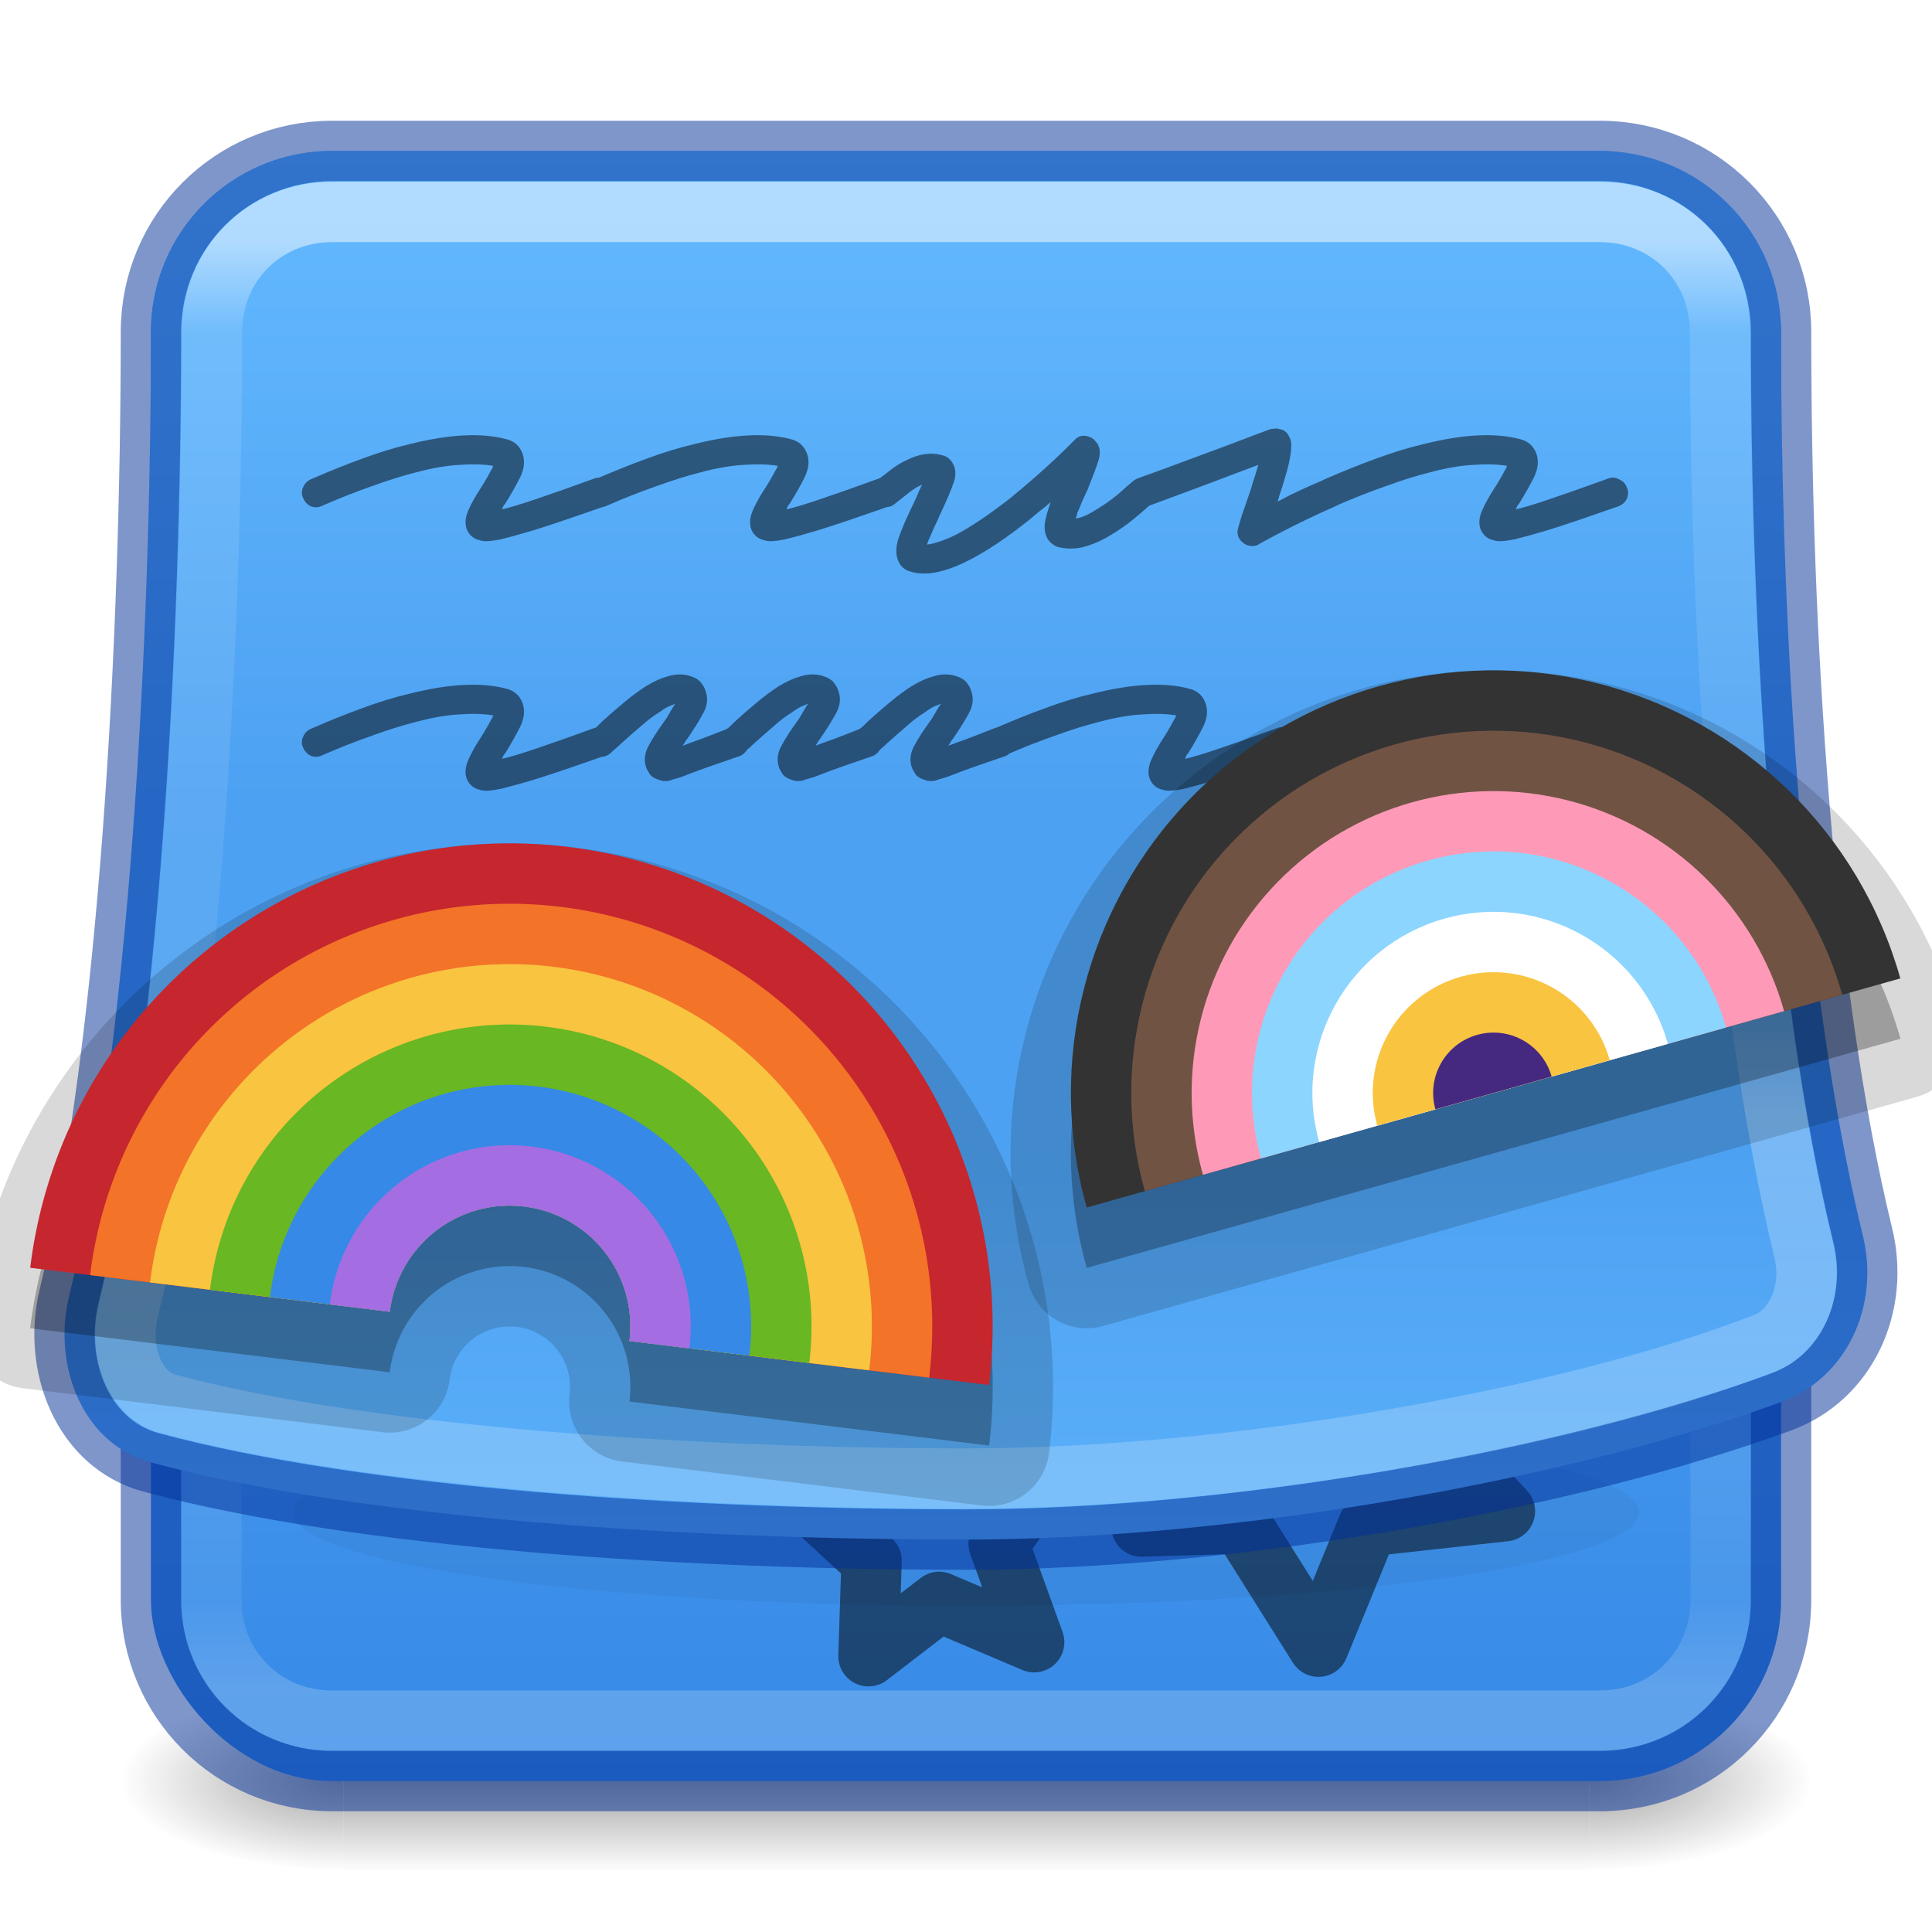 <?xml version="1.0" encoding="UTF-8" standalone="no"?>
<svg
   id="svg13986"
   height="32"
   width="32"
   version="1.1"
   inkscape:version="1.4.2 (ebf0e940d0, 2025-05-08)"
   sodipodi:docname="32.svg"
   inkscape:export-filename="/home/lains/Documents/Projects/lainsce.github.io/icons/jorts-big.png"
   inkscape:export-xdpi="90"
   inkscape:export-ydpi="90"
   xml:space="preserve"
   xmlns:inkscape="http://www.inkscape.org/namespaces/inkscape"
   xmlns:sodipodi="http://sodipodi.sourceforge.net/DTD/sodipodi-0.dtd"
   xmlns:xlink="http://www.w3.org/1999/xlink"
   xmlns="http://www.w3.org/2000/svg"
   xmlns:svg="http://www.w3.org/2000/svg"
   xmlns:rdf="http://www.w3.org/1999/02/22-rdf-syntax-ns#"
   xmlns:cc="http://creativecommons.org/ns#"
   xmlns:dc="http://purl.org/dc/elements/1.1/"><sodipodi:namedview
     pagecolor="#ffffff"
     bordercolor="#666666"
     borderopacity="1"
     objecttolerance="10"
     gridtolerance="10"
     guidetolerance="10"
     inkscape:pageopacity="0"
     inkscape:pageshadow="2"
     inkscape:window-width="1920"
     inkscape:window-height="1013"
     id="namedview69"
     showgrid="false"
     showguides="true"
     inkscape:guide-bbox="true"
     inkscape:zoom="1"
     inkscape:cx="40"
     inkscape:cy="23"
     inkscape:window-x="0"
     inkscape:window-y="0"
     inkscape:window-maximized="1"
     inkscape:current-layer="svg13986"
     inkscape:showpageshadow="2"
     inkscape:pagecheckerboard="0"
     inkscape:deskcolor="#d1d1d1"><inkscape:grid
       id="grid4"
       units="px"
       originx="-198"
       originy="0"
       spacingx="0.5"
       spacingy="0.5"
       empcolor="#e50000"
       empopacity="0.2"
       color="#e50000"
       opacity="0.102"
       empspacing="2"
       enabled="true"
       visible="false" /><inkscape:page
       x="0"
       y="0"
       width="32"
       height="32"
       id="page30"
       margin="0"
       bleed="0"
       inkscape:export-filename="48.svg"
       inkscape:export-xdpi="90"
       inkscape:export-ydpi="90" /></sodipodi:namedview><defs
     id="defs13988"><linearGradient
       id="linearGradient18"
       inkscape:collect="always"><stop
         style="stop-color:#64baff;stop-opacity:1;"
         offset="0"
         id="stop10" /><stop
         style="stop-color:#4da1f2;stop-opacity:1;"
         offset="0.399"
         id="stop26" /><stop
         style="stop-color:#4da1f2;stop-opacity:1;"
         offset="0.611"
         id="stop25" /><stop
         style="stop-color:#64baff;stop-opacity:1;"
         offset="1"
         id="stop16" /></linearGradient><linearGradient
       id="linearGradient3688-166-749-4-0-3-8"><stop
         offset="0"
         style="stop-color:#181818;stop-opacity:1"
         id="stop2883-4-0-1-8" /><stop
         offset="1"
         style="stop-color:#181818;stop-opacity:0"
         id="stop2885-9-2-9-6" /></linearGradient><linearGradient
       id="linearGradient3702-501-757-8-4-1-1"><stop
         offset="0"
         style="stop-color:#181818;stop-opacity:0"
         id="stop2895-8-9-9-1" /><stop
         offset="0.5"
         style="stop-color:#181818;stop-opacity:1"
         id="stop2897-7-8-7-7" /><stop
         offset="1"
         style="stop-color:#181818;stop-opacity:0"
         id="stop2899-4-5-1-5" /></linearGradient><linearGradient
       id="linearGradient17"
       inkscape:collect="always"><stop
         style="stop-color:#64baff;stop-opacity:1;"
         offset="0"
         id="stop18" /><stop
         style="stop-color:#3689e6;stop-opacity:1;"
         offset="1"
         id="stop19" /></linearGradient><linearGradient
       id="linearGradient30"><stop
         id="stop27"
         style="stop-color:#ffffff;stop-opacity:1"
         offset="0" /><stop
         id="stop28"
         style="stop-color:#ffffff;stop-opacity:0.235"
         offset="0.062" /><stop
         id="stop29"
         style="stop-color:#ffffff;stop-opacity:0.157"
         offset="0.938" /><stop
         id="stop30"
         style="stop-color:#ffffff;stop-opacity:0.392"
         offset="1" /></linearGradient><linearGradient
       id="linearGradient25-8"><stop
         id="stop21-5"
         style="stop-color:#ffffff;stop-opacity:1"
         offset="0" /><stop
         id="stop22-9"
         style="stop-color:#ffffff;stop-opacity:0.235"
         offset="0.075" /><stop
         id="stop23-7"
         style="stop-color:#ffffff;stop-opacity:0.157"
         offset="0.625" /><stop
         id="stop24-5"
         style="stop-color:#ffffff;stop-opacity:0.502"
         offset="0.725" /><stop
         id="stop25-3"
         style="stop-color:#ffffff;stop-opacity:0.392"
         offset="1" /></linearGradient><radialGradient
       gradientTransform="matrix(2.004,0,0,1.4,27.988,-17.4)"
       gradientUnits="userSpaceOnUse"
       xlink:href="#linearGradient3688-166-749-4-0-3-8"
       id="radialGradient3493-5"
       fy="43.5"
       fx="4.993"
       r="2.5"
       cy="43.5"
       cx="4.993" /><radialGradient
       gradientTransform="matrix(2.004,0,0,1.4,-20.012,-104.4)"
       gradientUnits="userSpaceOnUse"
       xlink:href="#linearGradient3688-166-749-4-0-3-8"
       id="radialGradient3495-2"
       fy="43.5"
       fx="4.993"
       r="2.5"
       cy="43.5"
       cx="4.993" /><linearGradient
       inkscape:collect="always"
       xlink:href="#linearGradient18"
       id="linearGradient10"
       x1="15"
       y1="2.5"
       x2="15"
       y2="29.5"
       gradientUnits="userSpaceOnUse" /><linearGradient
       inkscape:collect="always"
       xlink:href="#linearGradient17"
       id="linearGradient11-7"
       x1="16"
       y1="2.5"
       x2="16"
       y2="29.5"
       gradientUnits="userSpaceOnUse" /><linearGradient
       inkscape:collect="always"
       xlink:href="#linearGradient25-8"
       id="linearGradient21"
       x1="15"
       y1="4"
       x2="15"
       y2="24"
       gradientUnits="userSpaceOnUse" /><linearGradient
       inkscape:collect="always"
       xlink:href="#linearGradient30"
       id="linearGradient27-3"
       x1="15"
       y1="4"
       x2="15"
       y2="28"
       gradientUnits="userSpaceOnUse" /><filter
       inkscape:collect="always"
       style="color-interpolation-filters:sRGB"
       id="filter33"
       x="-0.062"
       y="-0.443"
       width="1.123"
       height="1.885"><feGaussianBlur
         inkscape:collect="always"
         stdDeviation="0.571"
         id="feGaussianBlur33" /></filter><linearGradient
       inkscape:collect="always"
       xlink:href="#linearGradient3702-501-757-8-4-1-1"
       id="linearGradient6"
       gradientUnits="userSpaceOnUse"
       x1="25.058"
       y1="47.028"
       x2="25.058"
       y2="39.999" /><linearGradient
       id="linearGradient8"><stop
         id="stop5"
         style="stop-color:#ffffff;stop-opacity:1"
         offset="0" /><stop
         id="stop6"
         style="stop-color:#ffffff;stop-opacity:0.235"
         offset="0.089" /><stop
         id="stop7"
         style="stop-color:#ffffff;stop-opacity:0.16;"
         offset="0.629" /><stop
         id="stop9"
         style="stop-color:#ffffff;stop-opacity:0.5;"
         offset="0.887" /><stop
         id="stop8"
         style="stop-color:#ffffff;stop-opacity:0.392"
         offset="1" /></linearGradient><linearGradient
       id="linearGradient15"><stop
         id="stop12"
         style="stop-color:#ffffff;stop-opacity:1"
         offset="0" /><stop
         id="stop13"
         style="stop-color:#ffffff;stop-opacity:0.235"
         offset="0.068" /><stop
         id="stop14"
         style="stop-color:#ffffff;stop-opacity:0.157"
         offset="0.931" /><stop
         id="stop15"
         style="stop-color:#ffffff;stop-opacity:0.392"
         offset="1" /></linearGradient><radialGradient
       gradientTransform="matrix(2.004,0,0,1.4,27.988,-17.4)"
       gradientUnits="userSpaceOnUse"
       xlink:href="#linearGradient3688-166-749-4-0-3-8"
       id="radialGradient3013-896-0"
       fy="43.5"
       fx="4.993"
       r="2.5"
       cy="43.5"
       cx="4.993" /><radialGradient
       gradientTransform="matrix(2.004,0,0,1.4,-20.012,-104.4)"
       gradientUnits="userSpaceOnUse"
       xlink:href="#linearGradient3688-166-749-4-0-3-8"
       id="radialGradient3015-826-2"
       fy="43.5"
       fx="4.993"
       r="2.5"
       cy="43.5"
       cx="4.993" /><radialGradient
       gradientTransform="matrix(2.004,0,0,1.4,27.988,-17.4)"
       gradientUnits="userSpaceOnUse"
       xlink:href="#linearGradient3688-166-749-4-0-3-8"
       id="radialGradient3013-896-0-3"
       fy="43.5"
       fx="4.993"
       r="2.5"
       cy="43.5"
       cx="4.993" /><radialGradient
       gradientTransform="matrix(2.004,0,0,1.4,-20.012,-104.4)"
       gradientUnits="userSpaceOnUse"
       xlink:href="#linearGradient3688-166-749-4-0-3-8"
       id="radialGradient3015-826-2-6"
       fy="43.5"
       fx="4.993"
       r="2.5"
       cy="43.5"
       cx="4.993" /><clipPath
       clipPathUnits="userSpaceOnUse"
       id="clipPath30"><rect
         style="fill:#333333;fill-opacity:1;stroke:none;stroke-linejoin:round;stroke-opacity:0.502"
         id="rect30"
         width="18"
         height="8"
         x="10.883"
         y="23.58" /></clipPath><clipPath
       clipPathUnits="userSpaceOnUse"
       id="clipPath31"><rect
         style="fill:#333333;fill-opacity:1;stroke:none;stroke-linejoin:round;stroke-opacity:0.502"
         id="rect31"
         width="18"
         height="8"
         x="10.883"
         y="23.58"
         transform="rotate(7.716)" /></clipPath><clipPath
       clipPathUnits="userSpaceOnUse"
       id="clipPath32"><rect
         style="fill:#333333;fill-opacity:1;stroke:none;stroke-linejoin:round;stroke-opacity:0.502"
         id="rect32"
         width="18"
         height="8"
         x="10.883"
         y="23.58"
         transform="rotate(7.716)" /></clipPath><clipPath
       clipPathUnits="userSpaceOnUse"
       id="clipPath33"><rect
         style="fill:#333333;fill-opacity:1;stroke:none;stroke-linejoin:round;stroke-opacity:0.502"
         id="rect33"
         width="18"
         height="8"
         x="10.883"
         y="23.58"
         transform="rotate(7.716)" /></clipPath><clipPath
       clipPathUnits="userSpaceOnUse"
       id="clipPath34"><rect
         style="fill:#333333;fill-opacity:1;stroke:none;stroke-linejoin:round;stroke-opacity:0.502"
         id="rect34"
         width="18"
         height="8"
         x="10.883"
         y="23.58"
         transform="rotate(7.716)" /></clipPath><clipPath
       clipPathUnits="userSpaceOnUse"
       id="clipPath35"><rect
         style="fill:#333333;fill-opacity:1;stroke:none;stroke-linejoin:round;stroke-opacity:0.502"
         id="rect35"
         width="18"
         height="8"
         x="10.883"
         y="23.58"
         transform="rotate(7.716)" /></clipPath><clipPath
       clipPathUnits="userSpaceOnUse"
       id="clipPath36"><rect
         style="fill:#333333;fill-opacity:1;stroke:none;stroke-linejoin:round;stroke-opacity:0.502"
         id="rect36"
         width="18"
         height="8"
         x="10.883"
         y="23.58"
         transform="rotate(7.716)" /></clipPath><clipPath
       clipPathUnits="userSpaceOnUse"
       id="clipPath37"><rect
         style="opacity:1;fill:#452981;fill-opacity:1;stroke-width:2;stroke-linejoin:round"
         id="rect38"
         width="14"
         height="7"
         x="-41"
         y="23" /></clipPath><clipPath
       clipPathUnits="userSpaceOnUse"
       id="clipPath24"><rect
         style="opacity:0.15;fill:#000000;stroke:none;stroke-width:2;stroke-linejoin:round"
         id="rect25"
         width="16"
         height="8"
         x="-1"
         y="38" /></clipPath><clipPath
       clipPathUnits="userSpaceOnUse"
       id="clipPath26"><rect
         style="opacity:0.15;fill:#000000;stroke:none;stroke-width:2;stroke-linejoin:round"
         id="rect27"
         width="16"
         height="8"
         x="-1"
         y="38" /></clipPath><clipPath
       clipPathUnits="userSpaceOnUse"
       id="clipPath39"><rect
         style="opacity:0.15;fill:#000000;stroke:none;stroke-width:2;stroke-linejoin:round"
         id="rect40"
         width="16"
         height="8"
         x="3.044"
         y="12.784"
         transform="rotate(6.968)" /></clipPath><clipPath
       clipPathUnits="userSpaceOnUse"
       id="clipPath40"><rect
         style="opacity:0.15;fill:#000000;stroke:none;stroke-width:2;stroke-linejoin:round"
         id="rect41"
         width="16"
         height="8"
         x="3.044"
         y="12.784"
         transform="rotate(6.968)" /></clipPath><clipPath
       clipPathUnits="userSpaceOnUse"
       id="clipPath41"><rect
         style="opacity:0.15;fill:#000000;stroke:none;stroke-width:2;stroke-linejoin:round"
         id="rect42"
         width="16"
         height="8"
         x="3.044"
         y="12.784"
         transform="rotate(6.968)" /></clipPath><clipPath
       clipPathUnits="userSpaceOnUse"
       id="clipPath42"><rect
         style="opacity:0.15;fill:#000000;stroke:none;stroke-width:2;stroke-linejoin:round"
         id="rect43"
         width="16"
         height="8"
         x="3.044"
         y="12.784"
         transform="rotate(6.968)" /></clipPath><clipPath
       clipPathUnits="userSpaceOnUse"
       id="clipPath43"><rect
         style="opacity:0.15;fill:#000000;stroke:none;stroke-width:2;stroke-linejoin:round"
         id="rect44"
         width="16"
         height="8"
         x="3.044"
         y="12.784"
         transform="rotate(6.968)" /></clipPath><clipPath
       clipPathUnits="userSpaceOnUse"
       id="clipPath51"><rect
         style="opacity:0.15;fill:#000000;stroke:none;stroke-width:2;stroke-linejoin:round"
         id="rect52"
         width="16"
         height="8"
         x="10.634"
         y="17.093" /></clipPath><clipPath
       clipPathUnits="userSpaceOnUse"
       id="clipPath52"><rect
         style="opacity:0.15;fill:#000000;stroke:none;stroke-width:2;stroke-linejoin:round"
         id="rect53"
         width="16"
         height="8"
         x="10.634"
         y="17.093" /></clipPath><clipPath
       clipPathUnits="userSpaceOnUse"
       id="clipPath53"><rect
         style="opacity:0.15;fill:#000000;stroke:none;stroke-width:2;stroke-linejoin:round"
         id="rect54"
         width="16"
         height="8"
         x="10.634"
         y="17.093" /></clipPath><clipPath
       clipPathUnits="userSpaceOnUse"
       id="clipPath54"><rect
         style="opacity:0.15;fill:#000000;stroke:none;stroke-width:2;stroke-linejoin:round"
         id="rect55"
         width="16"
         height="8"
         x="10.634"
         y="17.093" /></clipPath><clipPath
       clipPathUnits="userSpaceOnUse"
       id="clipPath55"><rect
         style="opacity:0.15;fill:#000000;stroke:none;stroke-width:2;stroke-linejoin:round"
         id="rect56"
         width="16"
         height="8"
         x="10.634"
         y="17.093" /></clipPath></defs><g
     transform="matrix(0.7,0,0,0.333,-0.8,15.333)"
     id="g2036-2"
     style="display:inline"><g
       transform="matrix(1.053,0,0,1.286,-1.263,-13.429)"
       id="g3712-3"
       style="opacity:0.4"><rect
         width="5"
         height="7"
         x="38"
         y="40"
         id="rect2801-0"
         style="fill:url(#radialGradient3493-5);fill-opacity:1;stroke:none" /><rect
         width="5"
         height="7"
         x="-10"
         y="-47"
         transform="scale(-1)"
         id="rect3696-2"
         style="fill:url(#radialGradient3495-2);fill-opacity:1;stroke:none" /><rect
         width="28"
         height="7"
         x="10"
         y="40"
         id="rect3700-1"
         style="fill:url(#linearGradient6);fill-opacity:1;stroke:none" /></g></g><rect
     width="27"
     height="27"
     rx="3"
     ry="3"
     x="2.5"
     y="2.5"
     id="rect5505"
     style="color:#000000;display:inline;overflow:visible;visibility:visible;fill:url(#linearGradient11-7);fill-rule:nonzero;stroke:none;stroke-width:1;marker:none;enable-background:accumulate" /><g
     id="g33"><path
       sodipodi:type="star"
       style="opacity:0.5;fill:none;fill-opacity:1;stroke:#000000;stroke-linecap:butt;stroke-linejoin:round;stroke-opacity:1"
       id="path32-7"
       inkscape:flatsided="false"
       sodipodi:sides="5"
       sodipodi:cx="17.5"
       sodipodi:cy="27"
       sodipodi:r1="3.2015622"
       sodipodi:r2="1.6007812"
       sodipodi:arg1="-0.89605538"
       sodipodi:arg2="-0.26773685"
       inkscape:rounded="0"
       inkscape:randomized="0.1"
       d="m 19.235,24.493 0.028,1.925 1.339,1.434 -2.271,0.251 -0.817,1.993 -1.283,-2.041 -1.648,0.052 1.176,-1.652 -0.206,-2.409 1.732,1.111 z"
       inkscape:transform-center-x="-0.092026497"
       inkscape:transform-center-y="0.071007625"
       transform="translate(4.324,-2.822)" /><path
       sodipodi:type="star"
       style="opacity:0.5;fill:none;fill-opacity:1;stroke:#000000;stroke-linecap:butt;stroke-linejoin:round;stroke-opacity:1"
       id="path33"
       inkscape:flatsided="false"
       sodipodi:sides="5"
       sodipodi:cx="15.5"
       sodipodi:cy="25.5"
       sodipodi:r1="2.1213202"
       sodipodi:r2="1.0606602"
       sodipodi:arg1="0.78539816"
       sodipodi:arg2="1.4137167"
       inkscape:rounded="0"
       inkscape:randomized="0.1"
       d="m 17.129,27.2 -1.574,-0.668 -1.17,0.9 0.051,-1.583 -0.892,-0.824 1.097,-0.401 0.6,-1.126 0.753,0.953 1.422,-0.086 -0.875,1.207 z"
       inkscape:transform-center-x="0.01987542"
       inkscape:transform-center-y="-0.034733261" /></g><path
     id="path25"
     style="display:inline;overflow:visible;opacity:0.5;fill:none;stroke:url(#linearGradient27-3);stroke-linecap:round;stroke-linejoin:round;marker:none;enable-background:accumulate"
     d="m 28.5,21.5 v 5 c 0,1.125 -0.875,2 -2,2 h -21 c -1.125,0 -2,-0.875 -2,-2 v -3"
     sodipodi:nodetypes="cssssc" /><ellipse
     style="opacity:0.2;mix-blend-mode:normal;fill:#000000;fill-opacity:1;stroke:none;stroke-width:1;stroke-linecap:butt;stroke-linejoin:round;stroke-dasharray:none;stroke-opacity:1;filter:url(#filter33)"
     id="ellipse33"
     cx="16"
     cy="25.049"
     ry="1.549"
     rx="11.146" /><path
     id="rect5505-6"
     style="display:inline;overflow:visible;opacity:0.5;fill:none;stroke:#002e99;stroke-linecap:round;stroke-linejoin:round;marker:none;enable-background:accumulate"
     d="m 29.5,21.5 v 5 c 0,1.662 -1.338,3 -3,3 h -21 c -1.662,0 -3,-1.338 -3,-3 v -3"
     sodipodi:nodetypes="cssssc" /><path
     id="path4"
     style="display:inline;overflow:visible;opacity:1;fill:url(#linearGradient10);stroke:none;stroke-linecap:butt;stroke-linejoin:miter;marker:none;enable-background:accumulate"
     d="m 5.5,2.5 c -1.662,0 -3,1.338 -3,3 0,5.042 -0.353,11.85 -1.356,15.973 -0.278,1.142 0.222,2.444 1.356,2.749 C 5.996,25.165 11.5,25.5 16,25.5 c 4.5,0 10,-1 13.5,-2.278 1.103,-0.403 1.634,-1.608 1.356,-2.75 C 29.853,16.35 29.5,10.542 29.5,5.5 c 0,-1.662 -1.338,-3 -3,-3 H 16 Z"
     sodipodi:nodetypes="ssssssssscs" /><path
     id="rect3-7"
     style="display:inline;overflow:visible;opacity:0.5;fill:none;stroke:#002e99;stroke-linecap:butt;stroke-linejoin:miter;marker:none;enable-background:accumulate"
     d="m 5.5,2.5 c -1.662,0 -3,1.338 -3,3 0,5.041 -0.353,11.848 -1.356,15.97 -0.278,1.143 0.223,2.446 1.358,2.752 C 5.998,25.165 11.501,25.5 16,25.5 c 4.498,0 10,-1 13.495,-2.277 1.106,-0.404 1.638,-1.612 1.36,-2.756 C 29.853,16.345 29.5,10.54 29.5,5.5 c 0,-1.662 -1.338,-3 -3,-3 H 16 Z"
     sodipodi:nodetypes="ssssssssscs" /><path
     d="m 8.05,8.964 q -0.056,0 -0.104,-0.016 -0.152,-0.032 -0.216,-0.184 -0.048,-0.136 0.024,-0.304 0.072,-0.168 0.208,-0.376 0.048,-0.072 0.088,-0.144 0.048,-0.08 0.08,-0.144 0.024,-0.032 0.04,-0.08 -0.24,-0.04 -0.56,-0.016 -0.312,0.016 -0.704,0.12 -0.352,0.088 -0.744,0.232 -0.392,0.136 -0.832,0.328 -0.088,0.04 -0.176,0.008 -0.088,-0.04 -0.128,-0.128 -0.048,-0.088 -0.008,-0.184 0.04,-0.096 0.128,-0.136 0.456,-0.2 0.856,-0.344 0.408,-0.152 0.784,-0.24 0.984,-0.248 1.608,-0.08 0.184,0.048 0.256,0.224 0.072,0.184 -0.032,0.4 -0.104,0.208 -0.248,0.44 -0.016,0.016 -0.032,0.04 -0.008,0.024 -0.024,0.056 0.184,-0.04 0.536,-0.16 0.36,-0.12 1,-0.352 0.088,-0.032 0.176,0.016 0.096,0.04 0.128,0.136 0.04,0.088 0,0.184 -0.04,0.088 -0.144,0.128 -0.368,0.128 -0.672,0.232 -0.304,0.104 -0.544,0.176 -0.328,0.096 -0.496,0.136 -0.16,0.032 -0.248,0.032 z m 4.712,0 q -0.056,0 -0.104,-0.016 -0.152,-0.032 -0.216,-0.184 -0.048,-0.136 0.024,-0.304 0.072,-0.168 0.208,-0.376 0.048,-0.072 0.088,-0.144 0.048,-0.08 0.08,-0.144 0.024,-0.032 0.04,-0.08 -0.24,-0.04 -0.56,-0.016 -0.312,0.016 -0.704,0.12 -0.352,0.088 -0.744,0.232 -0.392,0.136 -0.832,0.328 -0.088,0.04 -0.176,0.008 -0.088,-0.04 -0.128,-0.128 -0.048,-0.088 -0.008,-0.184 0.04,-0.096 0.128,-0.136 0.456,-0.2 0.856,-0.344 0.408,-0.152 0.784,-0.24 0.984,-0.248 1.608,-0.08 0.184,0.048 0.256,0.224 0.072,0.184 -0.032,0.4 -0.104,0.208 -0.248,0.44 -0.016,0.016 -0.032,0.04 -0.008,0.024 -0.024,0.056 0.184,-0.04 0.536,-0.16 0.36,-0.12 1,-0.352 0.088,-0.032 0.176,0.016 0.096,0.04 0.128,0.136 0.04,0.088 0,0.184 -0.04,0.088 -0.144,0.128 -0.368,0.128 -0.672,0.232 -0.304,0.104 -0.544,0.176 -0.328,0.096 -0.496,0.136 -0.16,0.032 -0.248,0.032 z m 2.544,0.536 q -0.064,0 -0.12,-0.008 -0.048,-0.008 -0.104,-0.024 -0.144,-0.04 -0.2,-0.168 -0.072,-0.16 0,-0.384 0.08,-0.232 0.256,-0.592 0.032,-0.064 0.064,-0.144 0.032,-0.08 0.072,-0.152 -0.104,0.04 -0.224,0.136 -0.112,0.088 -0.232,0.184 -0.08,0.064 -0.176,0.048 -0.104,-0.016 -0.168,-0.088 -0.064,-0.08 -0.048,-0.176 0.016,-0.096 0.088,-0.168 0.112,-0.08 0.232,-0.176 0.12,-0.096 0.256,-0.16 0.328,-0.168 0.6,-0.088 0.128,0.024 0.192,0.16 0.064,0.136 -0.008,0.32 -0.064,0.184 -0.224,0.52 -0.04,0.096 -0.088,0.192 -0.04,0.096 -0.08,0.184 -0.016,0.032 -0.024,0.056 -0.008,0.024 -0.016,0.048 0.08,-0.008 0.2,-0.048 0.128,-0.04 0.288,-0.12 0.168,-0.088 0.384,-0.232 0.216,-0.144 0.496,-0.36 0.216,-0.176 0.408,-0.344 0.192,-0.168 0.336,-0.304 0.144,-0.136 0.232,-0.224 0.088,-0.088 0.088,-0.088 0.096,-0.112 0.232,-0.072 0.064,0.016 0.104,0.056 0.04,0.04 0.064,0.08 0.056,0.112 0.008,0.264 -0.048,0.152 -0.176,0.472 -0.048,0.104 -0.096,0.208 -0.04,0.104 -0.08,0.192 -0.008,0.04 -0.024,0.088 0.112,-0.016 0.24,-0.088 0.128,-0.072 0.256,-0.16 0.128,-0.088 0.24,-0.184 0.112,-0.104 0.2,-0.176 0.08,-0.072 0.176,-0.064 0.096,0.008 0.168,0.08 0.064,0.08 0.056,0.176 0,0.096 -0.08,0.168 -0.184,0.168 -0.376,0.32 -0.192,0.144 -0.392,0.256 -0.192,0.104 -0.392,0.152 -0.2,0.04 -0.392,-0.008 -0.128,-0.048 -0.184,-0.16 -0.048,-0.112 -0.032,-0.24 0.024,-0.136 0.096,-0.344 -0.088,0.08 -0.184,0.152 -0.088,0.072 -0.192,0.16 -1.104,0.872 -1.72,0.872 z m 5.44,-0.456 q -0.096,0 -0.16,-0.056 -0.128,-0.104 -0.072,-0.264 0,-0.008 0.056,-0.192 0.064,-0.184 0.144,-0.416 0.04,-0.136 0.072,-0.232 0.032,-0.104 0.056,-0.184 -0.168,0.064 -0.384,0.144 -0.216,0.08 -0.464,0.176 -0.24,0.088 -0.496,0.184 -0.256,0.096 -0.496,0.184 -0.088,0.032 -0.176,-0.008 -0.096,-0.048 -0.136,-0.144 -0.032,-0.088 0.016,-0.176 0.04,-0.096 0.136,-0.136 0.36,-0.128 0.744,-0.272 0.392,-0.144 0.712,-0.264 0.32,-0.12 0.528,-0.2 0.216,-0.08 0.216,-0.08 0.04,-0.008 0.072,-0.008 0.04,-0.008 0.08,0.008 0.112,0.016 0.16,0.128 0.04,0.064 0.032,0.168 0,0.096 -0.04,0.28 -0.024,0.104 -0.064,0.232 -0.032,0.12 -0.088,0.28 -0.008,0.032 -0.016,0.056 -0.008,0.024 -0.016,0.056 0.32,-0.176 0.784,-0.368 0.088,-0.04 0.176,0 0.088,0.032 0.128,0.12 0.048,0.088 0.008,0.184 -0.04,0.096 -0.128,0.136 -0.272,0.12 -0.504,0.232 -0.232,0.112 -0.4,0.2 -0.2,0.104 -0.36,0.192 -0.048,0.04 -0.12,0.04 z m 4.096,-0.08 q -0.056,0 -0.104,-0.016 -0.152,-0.032 -0.216,-0.184 -0.048,-0.136 0.024,-0.304 0.072,-0.168 0.208,-0.376 0.048,-0.072 0.088,-0.144 0.048,-0.08 0.08,-0.144 0.024,-0.032 0.04,-0.08 -0.24,-0.04 -0.56,-0.016 -0.312,0.016 -0.704,0.12 -0.352,0.088 -0.744,0.232 -0.392,0.136 -0.832,0.328 -0.088,0.04 -0.176,0.008 -0.088,-0.04 -0.128,-0.128 -0.048,-0.088 -0.008,-0.184 0.04,-0.096 0.128,-0.136 0.456,-0.2 0.856,-0.344 0.408,-0.152 0.784,-0.24 0.984,-0.248 1.608,-0.08 0.184,0.048 0.256,0.224 0.072,0.184 -0.032,0.4 -0.104,0.208 -0.248,0.44 -0.016,0.016 -0.032,0.04 -0.008,0.024 -0.024,0.056 0.184,-0.04 0.536,-0.16 0.36,-0.12 1,-0.352 0.088,-0.032 0.176,0.016 0.096,0.04 0.128,0.136 0.04,0.088 0,0.184 -0.04,0.088 -0.144,0.128 -0.368,0.128 -0.672,0.232 -0.304,0.104 -0.544,0.176 -0.328,0.096 -0.496,0.136 -0.16,0.032 -0.248,0.032 z"
     id="text11"
     style="font-size:8px;font-family:'Redacted Script';-inkscape-font-specification:'Redacted Script';opacity:0.5;stroke-opacity:0.749"
     aria-label="trans" /><path
     d="m 8.05,13.097 q -0.056,0 -0.104,-0.016 -0.152,-0.032 -0.216,-0.184 -0.048,-0.136 0.024,-0.304 0.072,-0.168 0.208,-0.376 0.048,-0.072 0.088,-0.144 0.048,-0.08 0.08,-0.144 0.024,-0.032 0.04,-0.08 -0.24,-0.04 -0.56,-0.016 -0.312,0.016 -0.704,0.12 -0.352,0.088 -0.744,0.232 -0.392,0.136 -0.832,0.328 -0.088,0.04 -0.176,0.008 -0.088,-0.04 -0.128,-0.128 -0.048,-0.088 -0.008,-0.184 0.04,-0.096 0.128,-0.136 0.456,-0.2 0.856,-0.344 0.408,-0.152 0.784,-0.24 0.984,-0.248 1.608,-0.08 0.184,0.048 0.256,0.224 0.072,0.184 -0.032,0.4 -0.104,0.208 -0.248,0.44 -0.016,0.016 -0.032,0.04 -0.008,0.024 -0.024,0.056 0.184,-0.04 0.536,-0.16 0.36,-0.12 1,-0.352 0.088,-0.032 0.176,0.016 0.096,0.04 0.128,0.136 0.04,0.088 0,0.184 -0.04,0.088 -0.144,0.128 -0.368,0.128 -0.672,0.232 -0.304,0.104 -0.544,0.176 -0.328,0.096 -0.496,0.136 -0.16,0.032 -0.248,0.032 z m 2.968,-0.16 q -0.04,0 -0.064,-0.008 -0.128,-0.032 -0.184,-0.096 -0.048,-0.072 -0.064,-0.112 -0.064,-0.176 0.032,-0.36 0.104,-0.192 0.256,-0.4 0.048,-0.064 0.088,-0.136 0.04,-0.072 0.08,-0.136 0.008,-0.008 0.024,-0.032 -0.048,0.016 -0.12,0.048 -0.064,0.032 -0.152,0.096 -0.144,0.088 -0.304,0.232 -0.16,0.136 -0.328,0.288 -0.04,0.04 -0.088,0.08 -0.04,0.032 -0.08,0.072 -0.072,0.064 -0.168,0.064 -0.104,-0.008 -0.168,-0.088 -0.072,-0.072 -0.064,-0.168 0.008,-0.104 0.08,-0.168 0.04,-0.04 0.088,-0.072 0.04,-0.04 0.08,-0.08 0.192,-0.176 0.376,-0.328 0.192,-0.16 0.368,-0.272 0.184,-0.112 0.36,-0.16 0.184,-0.056 0.352,-0.008 0.136,0.04 0.192,0.112 0.056,0.072 0.072,0.128 0.072,0.184 -0.032,0.376 -0.104,0.192 -0.264,0.424 -0.016,0.016 -0.04,0.056 -0.016,0.032 -0.04,0.064 0.12,-0.048 0.304,-0.112 0.192,-0.072 0.472,-0.184 0.104,-0.032 0.192,0.016 0.088,0.04 0.12,0.136 0.04,0.088 -0.008,0.184 -0.04,0.088 -0.128,0.128 -0.256,0.088 -0.464,0.16 -0.208,0.072 -0.352,0.128 -0.08,0.032 -0.144,0.056 -0.056,0.016 -0.104,0.032 -0.064,0.016 -0.104,0.032 -0.032,0.008 -0.072,0.008 z m 2.2,0 q -0.04,0 -0.064,-0.008 -0.128,-0.032 -0.184,-0.096 -0.048,-0.072 -0.064,-0.112 -0.064,-0.176 0.032,-0.36 0.104,-0.192 0.256,-0.4 0.048,-0.064 0.088,-0.136 0.04,-0.072 0.08,-0.136 0.008,-0.008 0.024,-0.032 -0.048,0.016 -0.12,0.048 -0.064,0.032 -0.152,0.096 -0.144,0.088 -0.304,0.232 -0.16,0.136 -0.328,0.288 -0.04,0.04 -0.088,0.08 -0.04,0.032 -0.08,0.072 -0.072,0.064 -0.168,0.064 -0.104,-0.008 -0.168,-0.088 -0.072,-0.072 -0.064,-0.168 0.008,-0.104 0.08,-0.168 0.04,-0.04 0.088,-0.072 0.04,-0.04 0.08,-0.08 0.192,-0.176 0.376,-0.328 0.192,-0.16 0.368,-0.272 0.184,-0.112 0.36,-0.16 0.184,-0.056 0.352,-0.008 0.136,0.04 0.192,0.112 0.056,0.072 0.072,0.128 0.072,0.184 -0.032,0.376 -0.104,0.192 -0.264,0.424 -0.016,0.016 -0.04,0.056 -0.016,0.032 -0.04,0.064 0.12,-0.048 0.304,-0.112 0.192,-0.072 0.472,-0.184 0.104,-0.032 0.192,0.016 0.088,0.04 0.12,0.136 0.04,0.088 -0.008,0.184 -0.04,0.088 -0.128,0.128 -0.256,0.088 -0.464,0.16 -0.208,0.072 -0.352,0.128 -0.08,0.032 -0.144,0.056 -0.056,0.016 -0.104,0.032 -0.064,0.016 -0.104,0.032 -0.032,0.008 -0.072,0.008 z m 2.2,0 q -0.04,0 -0.064,-0.008 -0.128,-0.032 -0.184,-0.096 -0.048,-0.072 -0.064,-0.112 -0.064,-0.176 0.032,-0.36 0.104,-0.192 0.256,-0.4 0.048,-0.064 0.088,-0.136 0.04,-0.072 0.08,-0.136 0.008,-0.008 0.024,-0.032 -0.048,0.016 -0.12,0.048 -0.064,0.032 -0.152,0.096 -0.144,0.088 -0.304,0.232 -0.16,0.136 -0.328,0.288 -0.04,0.04 -0.088,0.08 -0.04,0.032 -0.08,0.072 -0.072,0.064 -0.168,0.064 -0.104,-0.008 -0.168,-0.088 -0.072,-0.072 -0.064,-0.168 0.008,-0.104 0.08,-0.168 0.04,-0.04 0.088,-0.072 0.04,-0.04 0.08,-0.08 0.192,-0.176 0.376,-0.328 0.192,-0.16 0.368,-0.272 0.184,-0.112 0.36,-0.16 0.184,-0.056 0.352,-0.008 0.136,0.04 0.192,0.112 0.056,0.072 0.072,0.128 0.072,0.184 -0.032,0.376 -0.104,0.192 -0.264,0.424 -0.016,0.016 -0.04,0.056 -0.016,0.032 -0.04,0.064 0.12,-0.048 0.304,-0.112 0.192,-0.072 0.472,-0.184 0.104,-0.032 0.192,0.016 0.088,0.04 0.12,0.136 0.04,0.088 -0.008,0.184 -0.04,0.088 -0.128,0.128 -0.256,0.088 -0.464,0.16 -0.208,0.072 -0.352,0.128 -0.08,0.032 -0.144,0.056 -0.056,0.016 -0.104,0.032 -0.064,0.016 -0.104,0.032 -0.032,0.008 -0.072,0.008 z m 3.944,0.16 q -0.056,0 -0.104,-0.016 -0.152,-0.032 -0.216,-0.184 -0.048,-0.136 0.024,-0.304 0.072,-0.168 0.208,-0.376 0.048,-0.072 0.088,-0.144 0.048,-0.08 0.08,-0.144 0.024,-0.032 0.04,-0.08 -0.24,-0.04 -0.56,-0.016 -0.312,0.016 -0.704,0.12 -0.352,0.088 -0.744,0.232 -0.392,0.136 -0.832,0.328 -0.088,0.04 -0.176,0.008 -0.088,-0.04 -0.128,-0.128 -0.048,-0.088 -0.008,-0.184 0.04,-0.096 0.128,-0.136 0.456,-0.2 0.856,-0.344 0.408,-0.152 0.784,-0.24 0.984,-0.248 1.608,-0.08 0.184,0.048 0.256,0.224 0.072,0.184 -0.032,0.4 -0.104,0.208 -0.248,0.44 -0.016,0.016 -0.032,0.04 -0.008,0.024 -0.024,0.056 0.184,-0.04 0.536,-0.16 0.36,-0.12 1,-0.352 0.088,-0.032 0.176,0.016 0.096,0.04 0.128,0.136 0.04,0.088 0,0.184 -0.04,0.088 -0.144,0.128 -0.368,0.128 -0.672,0.232 -0.304,0.104 -0.544,0.176 -0.328,0.096 -0.496,0.136 -0.16,0.032 -0.248,0.032 z m 4.712,0 q -0.056,0 -0.104,-0.016 -0.152,-0.032 -0.216,-0.184 -0.048,-0.136 0.024,-0.304 0.072,-0.168 0.208,-0.376 0.048,-0.072 0.088,-0.144 0.048,-0.08 0.08,-0.144 0.024,-0.032 0.04,-0.08 -0.24,-0.04 -0.56,-0.016 -0.312,0.016 -0.704,0.12 -0.352,0.088 -0.744,0.232 -0.392,0.136 -0.832,0.328 -0.088,0.04 -0.176,0.008 -0.088,-0.04 -0.128,-0.128 -0.048,-0.088 -0.008,-0.184 0.04,-0.096 0.128,-0.136 0.456,-0.2 0.856,-0.344 0.408,-0.152 0.784,-0.24 0.984,-0.248 1.608,-0.08 0.184,0.048 0.256,0.224 0.072,0.184 -0.032,0.4 -0.104,0.208 -0.248,0.44 -0.016,0.016 -0.032,0.04 -0.008,0.024 -0.024,0.056 0.184,-0.04 0.536,-0.16 0.36,-0.12 1,-0.352 0.088,-0.032 0.176,0.016 0.096,0.04 0.128,0.136 0.04,0.088 0,0.184 -0.04,0.088 -0.144,0.128 -0.368,0.128 -0.672,0.232 -0.304,0.104 -0.544,0.176 -0.328,0.096 -0.496,0.136 -0.16,0.032 -0.248,0.032 z"
     id="text12"
     style="font-size:8px;font-family:'Redacted Script';-inkscape-font-specification:'Redacted Script';opacity:0.5;stroke-opacity:0.749"
     aria-label="rights" /><path
     id="path13"
     style="display:inline;overflow:visible;opacity:0.5;fill:none;stroke:url(#linearGradient21);stroke-linecap:butt;stroke-linejoin:miter;marker:none;enable-background:accumulate"
     d="M 5.5,3.51 H 16 26.5 c 1.12,0 1.99,0.87 1.99,1.99 0,5.008 0.352,10.955 1.385,15.205 0.171,0.703 -0.148,1.351 -0.643,1.543 C 26,23.5 20.448,24.49 16,24.49 11.551,24.49 6.062,24.137 2.766,23.248 2.254,23.11 1.954,22.41 2.125,21.709 3.159,17.459 3.51,10.509 3.51,5.5 3.51,4.38 4.38,3.51 5.5,3.51 Z"
     sodipodi:nodetypes="scsssssssss" /><path
     id="path45"
     clip-path="none"
     style="opacity:0.15;fill:#000000;fill-opacity:1;stroke:#000000;stroke-width:2;stroke-linejoin:round;stroke-opacity:1"
     d="M 8.367,14.971 A 8,8 0 0 0 0.5,22 l 5.955,0.729 a 2,2 0 0 1 1.967,-1.758 2,2 0 0 1 0.262,0.014 2,2 0 0 1 1.742,2.229 l 5.957,0.729 a 8,8 0 0 0 -6.898,-8.902 8,8 0 0 0 -0.062,-0.008 l -0.01,-0.002 A 8,8 0 0 0 9.342,15.021 8,8 0 0 0 8.367,14.971 Z" /><path
     id="path29"
     clip-path="none"
     style="opacity:0.15;fill:#000000;fill-opacity:1;stroke:none;stroke-width:2;stroke-linejoin:round"
     d="M 8.367,14.971 A 8,8 0 0 0 0.5,22 l 5.955,0.729 a 2,2 0 0 1 1.967,-1.758 2,2 0 0 1 0.262,0.014 2,2 0 0 1 1.742,2.229 l 5.957,0.729 a 8,8 0 0 0 -6.898,-8.902 8,8 0 0 0 -0.062,-0.008 l -0.01,-0.002 A 8,8 0 0 0 9.342,15.021 8,8 0 0 0 8.367,14.971 Z" /><g
     id="g15"
     clip-path="url(#clipPath24)"
     transform="rotate(6.968,205.077,45.82)"><path
       id="path15"
       style="opacity:1;fill:#c6262e;fill-opacity:1;stroke:none;stroke-width:2;stroke-linejoin:round"
       d="m 7,38 a 8,8 0 0 0 -8,8 8,8 0 0 0 8,8 8,8 0 0 0 8,-8 8,8 0 0 0 -8,-8 z m 0,6 a 2,2 0 0 1 2,2 2,2 0 0 1 -2,2 2,2 0 0 1 -2,-2 2,2 0 0 1 2,-2 z" /><path
       id="path14"
       style="opacity:1;fill:#f37329;fill-opacity:1;stroke:none;stroke-width:2;stroke-linejoin:round"
       d="m 7,39 a 7,7 0 0 0 -7,7 7,7 0 0 0 7,7 7,7 0 0 0 7,-7 7,7 0 0 0 -7,-7 z m 0,5 a 2,2 0 0 1 2,2 2,2 0 0 1 -2,2 2,2 0 0 1 -2,-2 2,2 0 0 1 2,-2 z" /><path
       id="path12"
       style="opacity:1;fill:#f9c440;fill-opacity:1;stroke:none;stroke-width:2;stroke-linejoin:round"
       d="m 7,40 a 6,6 0 0 0 -6,6 6,6 0 0 0 6,6 6,6 0 0 0 6,-6 6,6 0 0 0 -6,-6 z m 0,4 a 2,2 0 0 1 2,2 2,2 0 0 1 -2,2 2,2 0 0 1 -2,-2 2,2 0 0 1 2,-2 z" /><path
       id="path7"
       style="opacity:1;fill:#68b723;fill-opacity:1;stroke:none;stroke-width:2;stroke-linejoin:round"
       d="m 7,41 a 5,5 0 0 0 -5,5 5,5 0 0 0 5,5 5,5 0 0 0 5,-5 5,5 0 0 0 -5,-5 z m 0,3 a 2,2 0 0 1 2,2 2,2 0 0 1 -2,2 2,2 0 0 1 -2,-2 2,2 0 0 1 2,-2 z" /><path
       id="path6"
       style="opacity:1;fill:#3689e6;fill-opacity:1;stroke:none;stroke-width:2;stroke-linejoin:round"
       d="m 7,42 a 4,4 0 0 0 -4,4 4,4 0 0 0 4,4 4,4 0 0 0 4,-4 4,4 0 0 0 -4,-4 z m 0,2 a 2,2 0 0 1 2,2 2,2 0 0 1 -2,2 2,2 0 0 1 -2,-2 2,2 0 0 1 2,-2 z" /><path
       id="path5"
       style="opacity:1;fill:#a56de2;fill-opacity:1;stroke:none;stroke-width:2;stroke-linejoin:round"
       d="m 7,43 a 3,3 0 0 0 -3,3 3,3 0 0 0 3,3 3,3 0 0 0 3,-3 3,3 0 0 0 -3,-3 z m 0,1 a 2,2 0 0 1 2,2 2,2 0 0 1 -2,2 2,2 0 0 1 -2,-2 2,2 0 0 1 2,-2 z" /></g><path
     id="path57"
     clip-path="none"
     style="opacity:0.15;fill:#000000;fill-opacity:1;stroke:#000000;stroke-width:2;stroke-linejoin:round;stroke-opacity:1"
     d="M 24.648,12.104 A 7,7 0 0 0 22.84,12.365 7,7 0 0 0 18,21 l 13.477,-3.795 a 7,7 0 0 0 -6.828,-5.102 z" /><path
     id="circle45"
     clip-path="none"
     style="opacity:0.15;fill:#000000;fill-opacity:1;stroke:none;stroke-width:2;stroke-linejoin:round"
     d="M 24.648,12.104 A 7,7 0 0 0 22.84,12.365 7,7 0 0 0 18,21 l 13.477,-3.795 a 7,7 0 0 0 -6.828,-5.102 z" /><g
     id="g24"
     transform="rotate(-15.727,-85.125,-32.163)"
     clip-path="url(#clipPath26)"><circle
       style="opacity:1;fill:#333333;fill-opacity:1;stroke:none;stroke-width:2;stroke-linejoin:round"
       id="circle18"
       cx="7"
       cy="46"
       r="7" /><circle
       style="opacity:1;fill:#715344;fill-opacity:1;stroke:none;stroke-width:2;stroke-linejoin:round"
       id="circle19"
       cx="7"
       cy="46"
       r="6" /><circle
       style="opacity:1;fill:#fe9ab8;fill-opacity:1;stroke:none;stroke-width:2;stroke-linejoin:round"
       id="circle20"
       cx="7"
       cy="46"
       r="5" /><circle
       style="opacity:1;fill:#8cd5ff;fill-opacity:1;stroke:none;stroke-width:2;stroke-linejoin:round"
       id="circle21"
       cx="7"
       cy="46"
       r="4" /><circle
       style="opacity:1;fill:#ffffff;fill-opacity:1;stroke:none;stroke-width:2;stroke-linejoin:round"
       id="circle22"
       cx="7"
       cy="46"
       r="3" /><circle
       style="opacity:1;fill:#f9c440;fill-opacity:1;stroke:none;stroke-width:2;stroke-linejoin:round"
       id="circle23"
       cx="7"
       cy="46"
       r="2" /><circle
       style="opacity:1;fill:#452981;fill-opacity:1;stroke:none;stroke-width:2;stroke-linejoin:round"
       id="circle24"
       cx="7"
       cy="46"
       r="1" /></g></svg>
